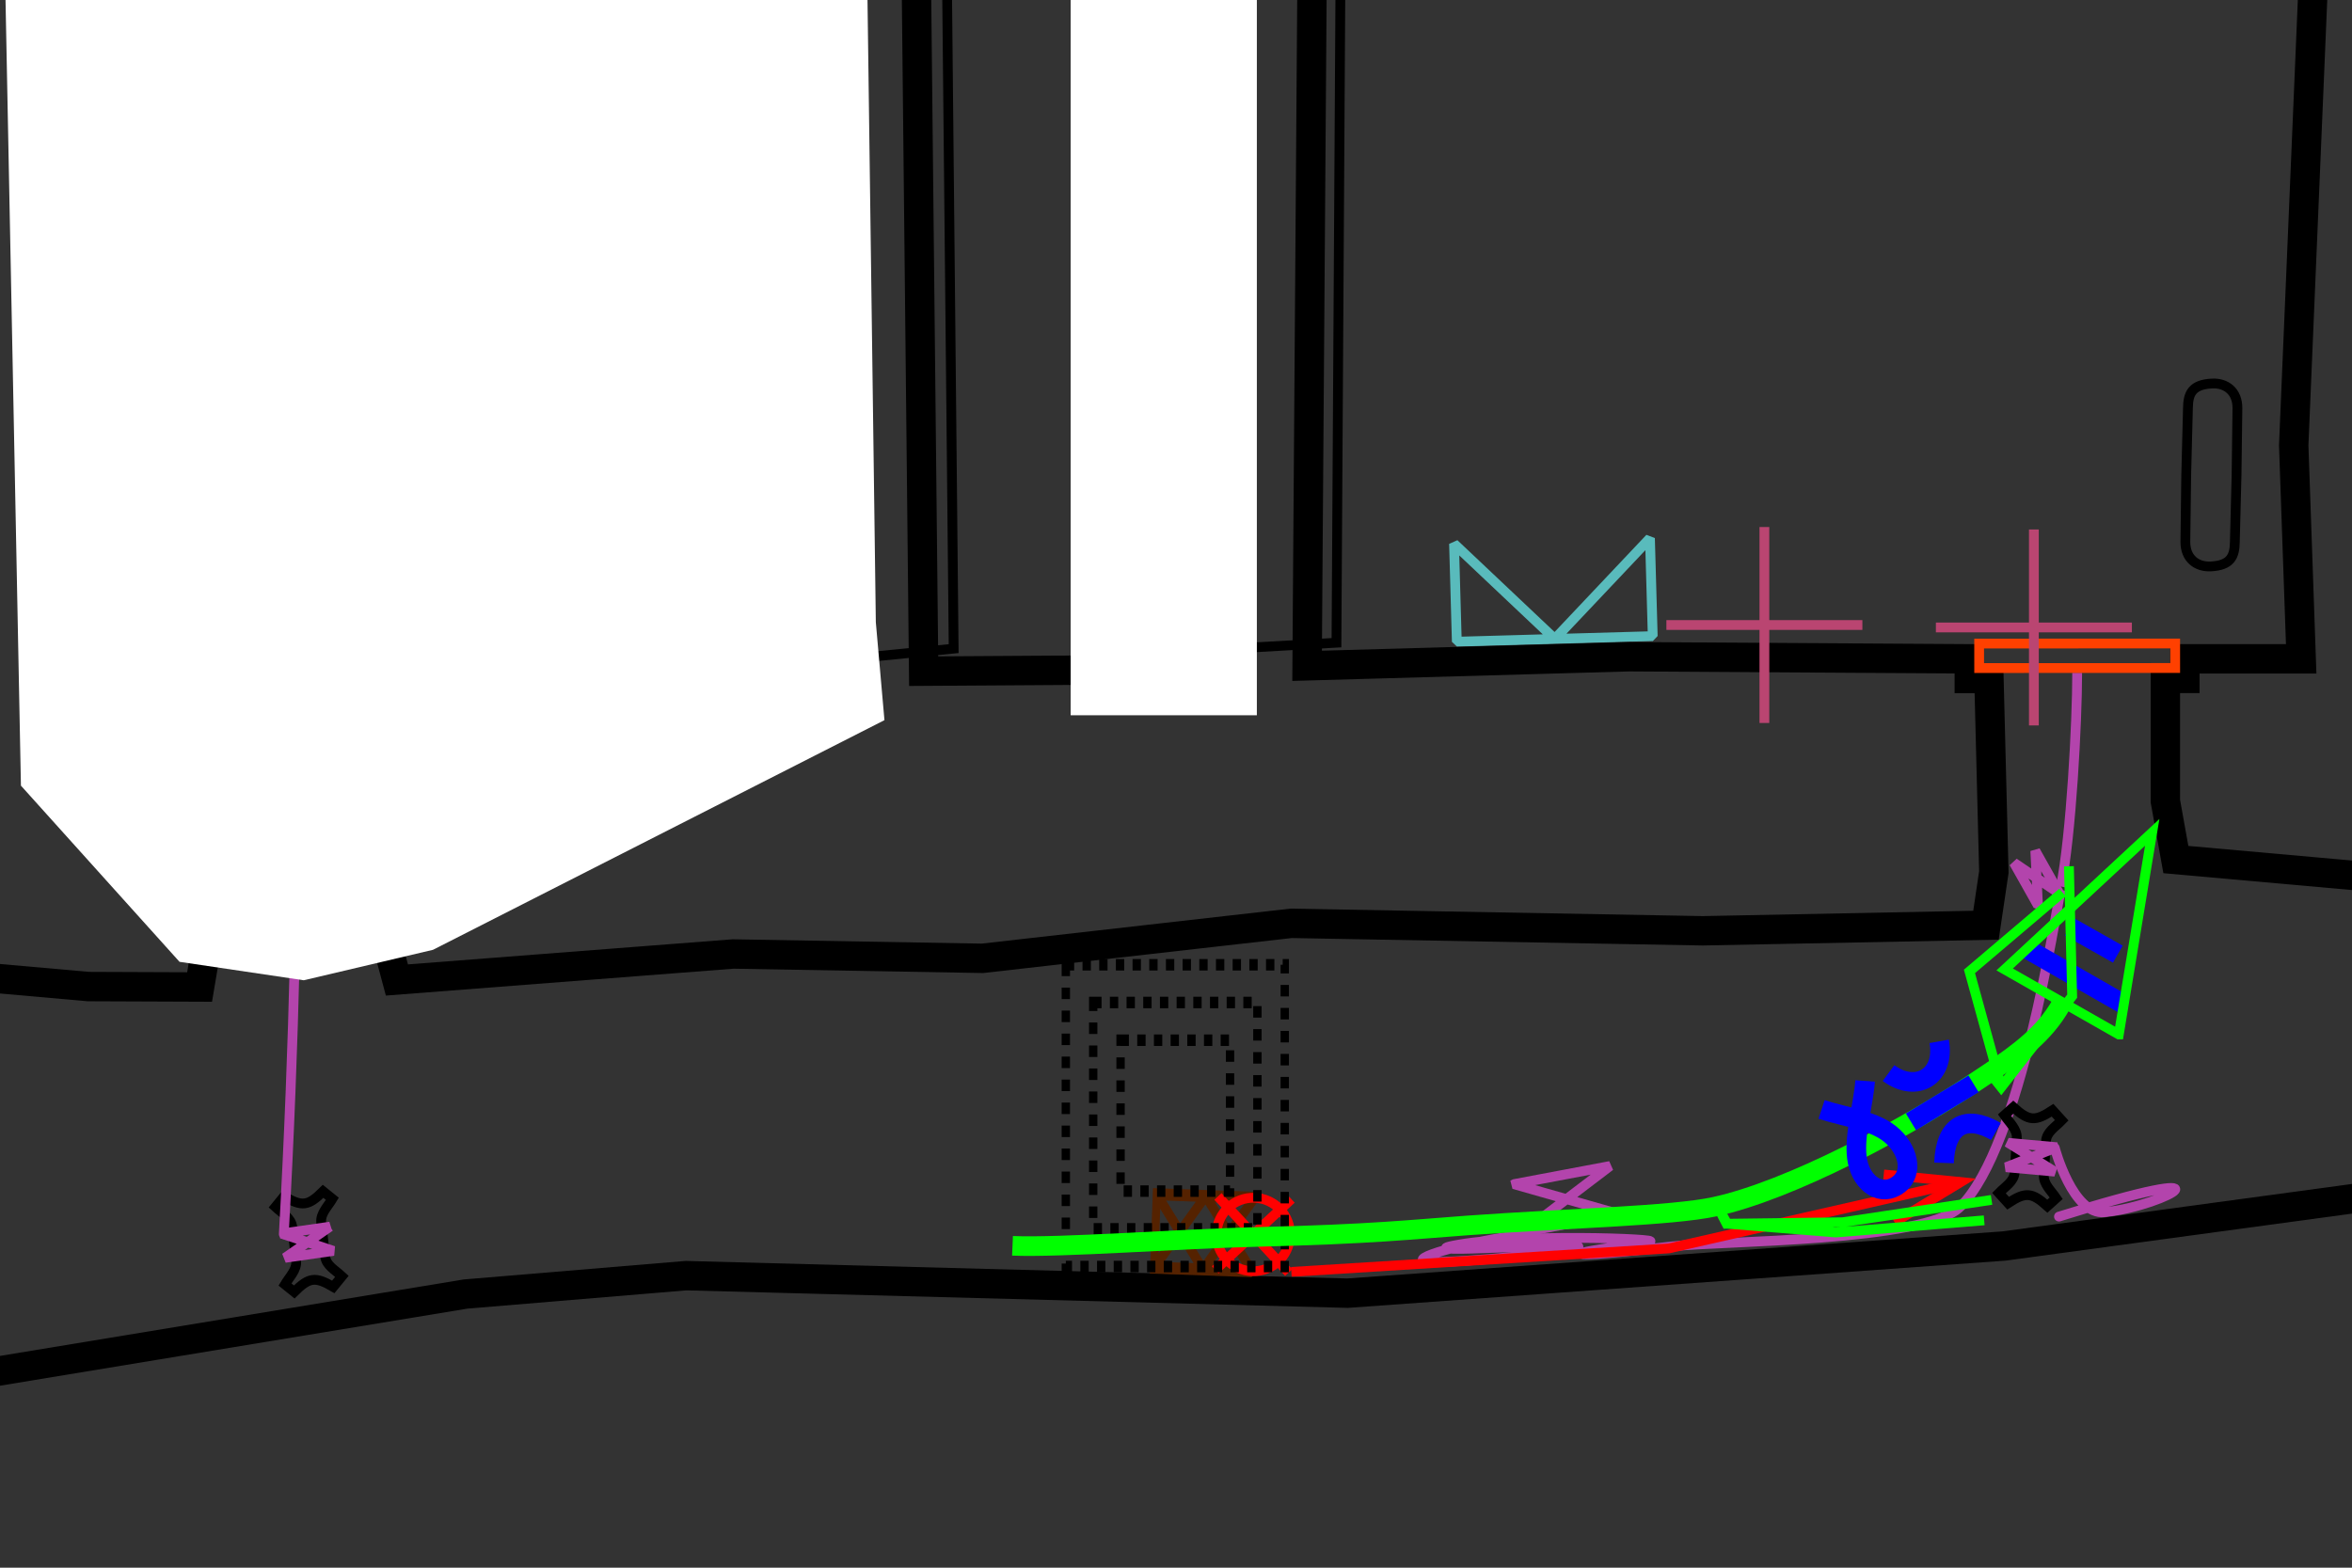 <?xml version="1.0" encoding="UTF-8" standalone="no"?>
<!-- Created with Inkscape (http://www.inkscape.org/) -->

<svg
   xmlns:dc="http://purl.org/dc/elements/1.1/"
   xmlns:cc="http://creativecommons.org/ns#"
   xmlns:rdf="http://www.w3.org/1999/02/22-rdf-syntax-ns#"
   xmlns:svg="http://www.w3.org/2000/svg"
   xmlns="http://www.w3.org/2000/svg"
   xmlns:sodipodi="http://sodipodi.sourceforge.net/DTD/sodipodi-0.dtd"
   xmlns:inkscape="http://www.inkscape.org/namespaces/inkscape"
   width="480"
   height="320"
   id="svg2"
   version="1.1"
   inkscape:version="0.48.0 r9654"
   sodipodi:docname="itnas263.svg"
   inkscape:export-xdpi="90"
   inkscape:export-ydpi="90"
   inkscape:export-filename="itnas263.png">
  <rect width="100%" height="100%" fill="#333333" stroke="none"/>
  <defs
     id="defs4" />
  <sodipodi:namedview
     id="base"
     pagecolor="#ffffff"
     bordercolor="#666666"
     borderopacity="1.0"
     inkscape:pageopacity="1"
     inkscape:pageshadow="2"
     inkscape:zoom="2"
     inkscape:cx="247.37316"
     inkscape:cy="152.84255"
     inkscape:document-units="px"
     inkscape:current-layer="layer1"
     showgrid="false"
     inkscape:snap-nodes="true"
     inkscape:snap-global="false"
     inkscape:snap-grids="true"
     showguides="false"
     inkscape:window-width="1280"
     inkscape:window-height="774"
     inkscape:window-x="-4"
     inkscape:window-y="348"
     inkscape:window-maximized="1"
     inkscape:object-nodes="true"
     inkscape:object-paths="true"
     inkscape:snap-intersection-paths="false"
     inkscape:snap-midpoints="false">
    <inkscape:grid
       empspacing="5"
       visible="true"
       enabled="true"
       snapvisiblegridlinesonly="true"
       type="xygrid"
       id="grid2816" />
  </sodipodi:namedview>
  <g
     inkscape:label="Layer 1"
     inkscape:groupmode="layer"
     id="layer1"
     style="display:inline">
    <path
       sodipodi:nodetypes="sccccssccccss"
       inkscape:connector-curvature="0"
       d="m 59.632,250.408 c -0.208,-1.81 -2.029,-2.741 -3.426,-4.037 l 1.765,-2.157 c 3.656,2.126 4.924,2.002 7.972,-1.034 l 1.894,1.529 c -0.928,1.553 -2.486,3.015 -2.277,4.831 l 0.799,6.949 c 0.208,1.81 2.029,2.741 3.426,4.037 l -1.765,2.157 c -3.656,-2.126 -4.924,-2.002 -7.972,1.034 l -1.894,-1.529 c 0.928,-1.553 2.486,-3.015 2.277,-4.831 z"
       style="color:#000000;fill:none;stroke:#000000;stroke-width:2;stroke-linecap:butt;stroke-linejoin:miter;stroke-miterlimit:4;stroke-opacity:1;stroke-dasharray:none;stroke-dashoffset:0;marker:none;visibility:visible;display:inline;overflow:visible;enable-background:accumulate"
       id="path4841" />
    <path
       sodipodi:nodetypes="cs"
       d="m 60.975,144.34 c -0.438,36.673 -0.762,66.083 -3.056,107.579"
       style="fill:none;stroke:#b344ac;stroke-width:2;stroke-linecap:round;stroke-linejoin:round;stroke-miterlimit:4;stroke-opacity:1;stroke-dasharray:none;stroke-dashoffset:0;display:inline"
       id="path4839"
       inkscape:connector-curvature="0" />
    <path
       sodipodi:nodetypes="ccccc"
       id="path4843"
       d="m 67.352,250.385 -9.899,1.42 10.608,3.53 -9.899,1.42 9.189,-6.369 z"
       style="color:#000000;fill:none;stroke:#b344ac;stroke-width:2;stroke-linecap:butt;stroke-linejoin:bevel;stroke-miterlimit:4;stroke-opacity:1;stroke-dasharray:none;stroke-dashoffset:0;marker:none;visibility:visible;display:inline;overflow:visible;enable-background:accumulate"
       inkscape:connector-curvature="0" />
    <path
       id="path11195"
       style="color:#000000;fill:none;stroke:#b344ac;stroke-width:2;stroke-linecap:butt;stroke-linejoin:round;stroke-miterlimit:4;stroke-opacity:1;stroke-dasharray:none;stroke-dashoffset:0;marker:none;visibility:visible;display:inline;overflow:visible;enable-background:accumulate"
       d="m 420.595,180.959 c 2.087,-10.461 3.319,-33.498 3.319,-43.628"
       inkscape:connector-curvature="0"
       sodipodi:nodetypes="cc" />
    <path
       inkscape:connector-curvature="0"
       style="color:#000000;fill:none;stroke:#b344ac;stroke-width:2;stroke-linecap:butt;stroke-linejoin:bevel;stroke-miterlimit:4;stroke-opacity:1;stroke-dasharray:none;stroke-dashoffset:0;marker:none;visibility:visible;display:inline;overflow:visible;enable-background:accumulate"
       d="m 308.942,241.711 19.654,-3.706 -17.801,13.533 19.654,-3.706 -21.507,-6.121 z"
       id="path10281-7"
       sodipodi:nodetypes="ccccc" />
    <path
       id="path3042"
       style="color:#000000;fill:none;stroke:#b344ac;stroke-width:2;stroke-linecap:butt;stroke-linejoin:round;stroke-miterlimit:4;stroke-opacity:1;stroke-dasharray:none;stroke-dashoffset:0;marker:none;visibility:visible;display:inline;overflow:visible;enable-background:accumulate"
       d="m 312.424,251.768 c -13.78,1.763 -25.806,5.344 -21.027,5.761 5.5,0.48 31.986,-2.162 30.695,-3.1 -1.178,-0.856 -34.113,1.595 -25.562,-0.153 12.704,-2.596 43.449,-1.377 40.047,-0.818 -8.582,1.41 -13.772,1.958 -13.77,2.437 0.002,0.457 7.581,-0.231 18.494,-1.48 10.227,-1.17 51.5,-0.92 58.731,-8.063 12.532,-12.38 19.38,-59.852 20.55,-64.718"
       inkscape:connector-curvature="0"
       sodipodi:nodetypes="sssssssss" />
    <g
       style="display:inline"
       id="g4159"
       transform="matrix(0.93,-0.366,0.366,0.93,32.392,175.983)">
      <path
         id="path4166"
         style="color:#000000;fill:none;stroke:#ff0101;stroke-width:2;stroke-linecap:butt;stroke-linejoin:miter;stroke-miterlimit:4;stroke-opacity:1;stroke-dasharray:none;stroke-dashoffset:0;marker:none;visibility:visible;display:inline;overflow:visible;enable-background:accumulate"
         d="m 318.493,195.556 -60.451,-9.224 -73.47,-23.76"
         inkscape:connector-curvature="0"
         sodipodi:nodetypes="ccc" />
      <path
         id="path4679"
         d="m 304.419,188.351 14.074,7.205 -15.583,2.68"
         style="color:#000000;fill:none;stroke:#ff0101;stroke-width:2;stroke-linecap:butt;stroke-linejoin:miter;stroke-miterlimit:4;stroke-opacity:1;stroke-dasharray:none;stroke-dashoffset:0;marker:none;visibility:visible;display:inline;overflow:visible;enable-background:accumulate"
         inkscape:connector-curvature="0" />
    </g>
    <path
       inkscape:connector-curvature="0"
       id="path4154-1-7-8"
       style="fill:none;stroke:#b344ac;stroke-width:2;stroke-linecap:round;stroke-linejoin:round;stroke-miterlimit:4;stroke-opacity:1;stroke-dasharray:none;stroke-dashoffset:0;display:inline"
       d="m 420.198,248.335 c 37.609,-11.803 22.428,-2.321 9.358,-0.893 -6.555,0.716 -10.212,-13.125 -10.212,-13.125"
       sodipodi:nodetypes="csc" />
    <path
       style="fill:none;stroke:#000000;stroke-width:1px;stroke-linecap:butt;stroke-linejoin:miter;stroke-opacity:1"
       d="m 440.607,-14 -284.72,0"
       id="path7597" />
    <path
       id="path5350"
       d="M 172.49,-7 -78.51,-7"
       style="fill:none;stroke:#000000;stroke-width:1px;stroke-linecap:butt;stroke-linejoin:miter;stroke-opacity:1"
       inkscape:connector-curvature="0"
       sodipodi:nodetypes="cc" />
    <path
       style="color:#000000;fill:none;stroke:#b344ac;stroke-width:2;stroke-linecap:butt;stroke-linejoin:bevel;stroke-miterlimit:4;stroke-opacity:1;stroke-dasharray:none;stroke-dashoffset:0;marker:none;visibility:visible;display:inline;overflow:visible;enable-background:accumulate"
       d="m 415.915,184.826 -4.906,-8.714 9.263,6.261 -4.906,-8.714 0.55,11.167 z"
       id="path10281-11"
       sodipodi:nodetypes="ccccc"
       inkscape:connector-curvature="0" />
    <path
       sodipodi:nodetypes="cccccc"
       inkscape:connector-curvature="0"
       d="m 337.293,129.85 -39.984,1.134 -0.567,-19.992 20.559,19.425 19.425,-20.559 z"
       style="color:#000000;fill:none;stroke:#59bbbc;stroke-width:2;stroke-linecap:butt;stroke-linejoin:bevel;stroke-miterlimit:4;stroke-opacity:1;stroke-dasharray:none;stroke-dashoffset:0;marker:none;visibility:visible;display:inline;overflow:visible;enable-background:accumulate"
       id="rect5089" />
    <path
       style="fill:none;stroke:#000000;stroke-width:6;stroke-linecap:butt;stroke-linejoin:miter;stroke-opacity:1;color:#000000;stroke-miterlimit:4;stroke-dasharray:none;stroke-dashoffset:0;marker:none;visibility:visible;display:inline;overflow:visible;enable-background:accumulate"
       d="m 187,-5 1.5,142 61.289,-0.399 0.75,-139.869"
       id="path5373" />
    <path
       id="path5381"
       style="color:#000000;fill:none;stroke:#000000;stroke-width:6;stroke-linecap:butt;stroke-linejoin:miter;stroke-miterlimit:4;stroke-opacity:1;stroke-dasharray:none;stroke-dashoffset:0;marker:none;visibility:visible;display:inline;overflow:visible;enable-background:accumulate"
       d="m 489.5,179.514 -45.448,-4.059 -2.145,-11.955 0,-25.016 3.984,0 0.004,-4.004 23.734,0 -1.524,-43.583 4.243,-100.409"
       inkscape:connector-curvature="0"
       sodipodi:nodetypes="ccccccccc" />
    <path
       id="path5377"
       style="color:#000000;fill:none;stroke:#000000;stroke-width:6;stroke-linecap:butt;stroke-linejoin:miter;stroke-miterlimit:4;stroke-opacity:1;stroke-dasharray:none;stroke-dashoffset:0;marker:none;visibility:visible;display:inline;overflow:visible;enable-background:accumulate"
       d="m 267.756,-2.907 -1,138.815 65.777,-1.858 69.362,0.431 0.001,4.004 4.011,0 1,39.516 -1.607,10.854 -57.799,1.14 -84,-1.524 -63,7.144 -50.891,-0.884 -68.608,5.305 -1.84,-6.871 L 78.234,172 l 0,-25.031 4.011,0 0.001,-4.004 L 170.25,139.004 168.99,-4.5"
       inkscape:connector-curvature="0"
       sodipodi:nodetypes="cccccccccccccccccccc" />
    <rect
       transform="matrix(-1,3.8401195e-4,-3.8401195e-4,-1,0,0)"
       y="-136.522"
       x="-443.861"
       height="5"
       width="40"
       id="rect8214"
       style="color:#000000;fill:none;stroke:#ff4000;stroke-width:2;stroke-linecap:butt;stroke-linejoin:miter;stroke-miterlimit:4;stroke-opacity:1;stroke-dasharray:none;stroke-dashoffset:0;marker:none;visibility:visible;display:inline;overflow:visible;enable-background:accumulate" />
    <path
       id="path5361"
       style="color:#000000;fill:none;stroke:#000000;stroke-width:6;stroke-linecap:butt;stroke-linejoin:miter;stroke-miterlimit:4;stroke-opacity:1;stroke-dasharray:none;stroke-dashoffset:0;marker:none;visibility:visible;display:inline;overflow:visible;enable-background:accumulate"
       d="m 9.899,-4.562 -2.121,82.731 6.734,64.796 23.734,0 0.004,4.004 3.984,0 0.701,21.026 -1.292,28.058 -0.909,5.416 L 18,201.379 -9,198.986"
       inkscape:connector-curvature="0"
       sodipodi:nodetypes="ccccccccccc" />
    <path
       style="fill:none;stroke:#000000;stroke-width:6;stroke-linecap:butt;stroke-linejoin:miter;stroke-opacity:1;color:#000000;stroke-miterlimit:4;stroke-dasharray:none;stroke-dashoffset:0;marker:none;visibility:visible;display:inline;overflow:visible;enable-background:accumulate"
       d="m -4,280.474 99,-16.33 45,-3.756 135.008,3.578 L 409,254.336 l 87,-11.81"
       id="path5363"
       inkscape:connector-curvature="0"
       sodipodi:nodetypes="cccccc" />
    <rect
       style="color:#000000;fill:none;stroke:#000000;stroke-width:2.002;stroke-linecap:butt;stroke-linejoin:miter;stroke-miterlimit:4;stroke-opacity:1;stroke-dasharray:none;stroke-dashoffset:0;marker:none;visibility:visible;display:inline;overflow:visible;enable-background:accumulate"
       id="rect5418"
       width="29.045"
       height="156.063"
       x="245.132"
       y="-9.516"
       transform="matrix(0.998,-0.056,-0.006,1,0,0)" />
    <rect
       y="-5.973"
       x="163.431"
       height="157.392"
       width="30.65"
       id="rect5462"
       style="color:#000000;fill:none;stroke:#000000;stroke-width:2.004;stroke-linecap:butt;stroke-linejoin:miter;stroke-miterlimit:4;stroke-opacity:1;stroke-dasharray:none;stroke-dashoffset:0;marker:none;visibility:visible;display:inline;overflow:visible;enable-background:accumulate"
       transform="matrix(0.995,-0.098,0.01,1,0,0)" />
    <rect
       style="color:#000000;fill:#ffffff;stroke:none;stroke-width:1px;stroke-linecap:butt;stroke-linejoin:miter;stroke-miterlimit:4;stroke-opacity:1;stroke-dasharray:none;stroke-dashoffset:0;marker:none;visibility:visible;display:inline;overflow:visible;enable-background:accumulate;fill-opacity:1;fill-rule:nonzero"
       id="rect7000"
       width="38"
       height="177"
       x="218.5"
       y="-31" />
    <path
       style="color:#000000;fill:#ffffff;fill-opacity:1;fill-rule:nonzero;stroke:none;stroke-width:1px;marker:none;visibility:visible;display:inline;overflow:visible;enable-background:accumulate"
       d="M 1,-6.5 177,-3 178.74,127.003 180.5,147 88.375,193.875 61.997,200.094 36.637,196.329 4.271,160.367 z"
       id="rect7019"
       inkscape:connector-curvature="0"
       sodipodi:nodetypes="ccccccccc" />
    <path
       inkscape:connector-curvature="0"
       style="color:#000000;fill:none;stroke:#000000;stroke-width:2;stroke-linecap:butt;stroke-linejoin:miter;stroke-miterlimit:4;stroke-opacity:1;stroke-dasharray:none;stroke-dashoffset:0;marker:none;visibility:visible;display:inline;overflow:visible;enable-background:accumulate"
       d="m 456.615,83.377 c 0.045,-3.515 -2.343,-5.22 -5.127,-5.096 -4.141,0.184 -4.937,2.072 -4.971,5.029 l -0.352,13.746 -0.173,13.469 c -0.045,3.515 2.343,5.22 5.127,5.096 4.141,-0.184 4.937,-2.072 4.971,-5.029 l 0.352,-13.746 z"
       id="path9170"
       sodipodi:nodetypes="ssccssccs" />
    <g
       style="display:inline"
       id="g12594"
       transform="matrix(0.999,0.036,-0.036,0.999,18.448,175.915)">
      <g
         transform="matrix(2,0,0,3,-1410,-397.087)"
         style="stroke:#552200;stroke-width:0.816;stroke-miterlimit:4;stroke-opacity:1;stroke-dasharray:none"
         id="g4174">
        <path
           sodipodi:nodetypes="cccccccc"
           inkscape:connector-curvature="0"
           d="m 815,152.362 5,5 5,-5 -10,0 0,5 10,0 -5,-5 -5,5"
           style="color:#000000;fill:none;stroke:#552200;stroke-width:0.816;stroke-linecap:butt;stroke-linejoin:miter;stroke-miterlimit:1.5;stroke-dasharray:none;stroke-dashoffset:0;marker:none;visibility:visible;display:inline;overflow:visible;enable-background:accumulate"
           id="rect4172" />
      </g>
      <g
         transform="matrix(0.5,0,0,0.5,37.5,-351.181)"
         id="g3638-7">
        <path
           id="path3633-4"
           style="fill:none;stroke:#ff0000;stroke-width:4;stroke-linecap:butt;stroke-linejoin:miter;stroke-miterlimit:4;stroke-opacity:1;stroke-dasharray:none"
           d="m 420,822.362 -30,30 m 0,-30 30,30"
           inkscape:connector-curvature="0" />
        <path
           sodipodi:type="arc"
           style="color:#000000;fill:none;stroke:#ff0000;stroke-width:4;stroke-linecap:butt;stroke-linejoin:miter;stroke-miterlimit:4;stroke-opacity:1;stroke-dasharray:none;stroke-dashoffset:0;marker:none;visibility:visible;display:inline;overflow:visible;enable-background:accumulate"
           id="path3636-0"
           sodipodi:cx="405"
           sodipodi:cy="105"
           sodipodi:rx="15"
           sodipodi:ry="15"
           d="m 420,105 c 0,8.284 -6.716,15 -15,15 -8.284,0 -15,-6.716 -15,-15 0,-8.284 6.716,-15 15,-15 8.284,0 15,6.716 15,15 z"
           transform="translate(0,732.362)" />
      </g>
    </g>
    <g
       id="g9341"
       transform="matrix(1.117,0,0,1.54,-117.583,158.43)"
       style="stroke:#000000;stroke-width:1.524;stroke-miterlimit:4;stroke-dasharray:1.524,1.524;stroke-dashoffset:0">
      <rect
         style="color:#000000;fill:none;stroke:#000000;stroke-width:1.524;stroke-linecap:butt;stroke-linejoin:miter;stroke-miterlimit:4;stroke-opacity:1;stroke-dasharray:1.524,1.524;stroke-dashoffset:0;marker:none;visibility:visible;display:inline;overflow:visible;enable-background:accumulate"
         id="rect9349"
         width="40"
         height="40"
         x="300"
         y="25" />
      <rect
         y="30"
         x="305"
         height="30"
         width="30"
         id="rect9351"
         style="color:#000000;fill:none;stroke:#000000;stroke-width:1.524;stroke-linecap:butt;stroke-linejoin:miter;stroke-miterlimit:4;stroke-opacity:1;stroke-dasharray:1.524,1.524;stroke-dashoffset:0;marker:none;visibility:visible;display:inline;overflow:visible;enable-background:accumulate" />
      <rect
         style="color:#000000;fill:none;stroke:#000000;stroke-width:1.524;stroke-linecap:butt;stroke-linejoin:miter;stroke-miterlimit:4;stroke-opacity:1;stroke-dasharray:1.524,1.524;stroke-dashoffset:0;marker:none;visibility:visible;display:inline;overflow:visible;enable-background:accumulate"
         id="rect9353"
         width="20"
         height="20"
         x="310"
         y="35" />
    </g>
    <path
       id="path12904"
       style="color:#000000;fill:none;stroke:#000000;stroke-width:2;stroke-linecap:butt;stroke-linejoin:miter;stroke-miterlimit:4;stroke-opacity:1;stroke-dasharray:none;stroke-dashoffset:0;marker:none;visibility:visible;display:inline;overflow:visible;enable-background:accumulate"
       d="m 417.555,232.897 c 0.114,-1.818 1.884,-2.843 3.212,-4.209 l -1.875,-2.062 c -3.541,2.313 -4.814,2.255 -8.015,-0.618 l -1.812,1.625 c 1.008,1.502 2.639,2.882 2.525,4.706 l -0.437,6.981 c -0.114,1.818 -1.884,2.843 -3.212,4.209 l 1.875,2.062 c 3.541,-2.313 4.814,-2.255 8.015,0.618 l 1.812,-1.625 c -1.008,-1.502 -2.639,-2.882 -2.525,-4.706 z"
       inkscape:connector-curvature="0"
       sodipodi:nodetypes="sccccssccccss" />
    <path
       inkscape:connector-curvature="0"
       style="color:#000000;fill:none;stroke:#b344ac;stroke-width:2;stroke-linecap:butt;stroke-linejoin:bevel;stroke-miterlimit:4;stroke-opacity:1;stroke-dasharray:none;stroke-dashoffset:0;marker:none;visibility:visible;display:inline;overflow:visible;enable-background:accumulate"
       d="m 409.844,233.275 9.959,0.904 -10.411,4.076 9.959,0.904 -9.507,-5.883 z"
       id="path10281"
       sodipodi:nodetypes="ccccc" />
    <path
       style="fill:none;stroke:#000000;stroke-width:1px;stroke-linecap:butt;stroke-linejoin:miter;stroke-opacity:1"
       d="m 506.75,178.875 0,56.375"
       id="path3507"
       inkscape:connector-curvature="0" />
    <g
       style="display:inline"
       transform="matrix(-0.567,0.824,-0.824,-0.567,627.278,157.288)"
       id="g2902">
      <path
         sodipodi:nodetypes="csssss"
         id="path2826-1-9"
         d="m 156.472,143.119 c 6.903,-0.609 13.037,1.58 19.572,4.121 19.319,7.511 43.042,20.021 54.46,30.729 6.52,6.115 19.159,23.668 31.716,39.352 7.086,8.85 12.477,14.987 26.277,34.048 9.174,12.672 24.591,31.793 29.797,40.1"
         style="fill:none;stroke:#00ff00;stroke-width:4;stroke-linecap:butt;stroke-linejoin:miter;stroke-miterlimit:4;stroke-opacity:1;stroke-dasharray:none;marker-start:none;marker-mid:none;marker-end:none"
         inkscape:connector-curvature="0" />
      <g
         transform="matrix(-0.083,-0.997,0.997,-0.083,115.455,342.359)"
         id="g2937">
        <path
           style="color:#000000;fill:none;stroke:#0000ff;stroke-width:4;stroke-linecap:butt;stroke-linejoin:bevel;stroke-miterlimit:4;stroke-opacity:1;stroke-dasharray:none;stroke-dashoffset:0;marker:none;visibility:visible;display:inline;overflow:visible;enable-background:accumulate"
           d="m 206.192,50.959 -22.975,0.002"
           id="path3028-1-1"
           inkscape:connector-curvature="0" />
        <path
           style="color:#000000;fill:none;stroke:#0000ff;stroke-width:4;stroke-linecap:butt;stroke-linejoin:bevel;stroke-miterlimit:4;stroke-opacity:1;stroke-dasharray:none;stroke-dashoffset:0;marker:none;visibility:visible;display:inline;overflow:visible;enable-background:accumulate"
           d="m 199.996,42.692 -11.261,0.065"
           id="rect10452-0-7-5-7"
           inkscape:connector-curvature="0" />
        <path
           id="path10399-9-40"
           style="fill:none;stroke:#00ff00;stroke-width:2;stroke-linecap:butt;stroke-linejoin:miter;stroke-miterlimit:4;stroke-opacity:1;stroke-dasharray:none"
           d="m 208.302,56.81 c 0,0 -14.558,-39.165 -14.558,-39.165 l -12.237,39.212 c 0,0 26.794,-0.047 26.794,-0.047 z"
           sodipodi:nodetypes="cccc"
           inkscape:connector-curvature="0" />
      </g>
      <path
         inkscape:connector-curvature="0"
         sodipodi:nodetypes="ccccccc"
         d="m 137.444,155.866 24.032,6.502 15.783,-18.754 -1.08,3.63 1.109,-3.627 -23.522,-1.383 -21.464,15.572"
         style="fill:none;stroke:#00ff00;stroke-width:2px;stroke-linecap:butt;stroke-linejoin:miter;stroke-opacity:1"
         id="path10402-6-4-8" />
      <g
         transform="matrix(0.321,-0.733,0.733,0.321,41.874,257.103)"
         id="g2942"
         style="stroke-width:5;stroke-miterlimit:4;stroke-dasharray:none">
        <path
           style="fill:none;stroke:#0000ff;stroke-width:5;stroke-linecap:butt;stroke-linejoin:miter;stroke-miterlimit:4;stroke-opacity:1;stroke-dasharray:none"
           d="m 206.663,105.195 c -7.914,4.267 -8.113,10.164 -0.176,15.487"
           id="rect10452-1-7-4-2-2"
           sodipodi:nodetypes="cc"
           inkscape:connector-curvature="0" />
        <path
           style="fill:none;stroke:#0000ff;stroke-width:5;stroke-linecap:butt;stroke-linejoin:miter;stroke-miterlimit:4;stroke-opacity:1;stroke-dasharray:none"
           d="m 179.489,105.389 c 8.384,3.327 8.299,11.942 0.073,15.237"
           id="rect10452-1-4-4-0-7-4"
           sodipodi:nodetypes="cc"
           inkscape:connector-curvature="0" />
        <path
           style="fill:none;stroke:#0000ff;stroke-width:5;stroke-linecap:butt;stroke-linejoin:bevel;stroke-miterlimit:4;stroke-opacity:1;stroke-dasharray:none"
           d="m 193.135,122.315 0.177,-18.661"
           id="rect10452-0-7-4-1-5"
           inkscape:connector-curvature="0" />
      </g>
      <path
         sodipodi:nodetypes="czzzc"
         id="path3030-6-8"
         d="m 191.961,167.229 c 4.317,-2.514 10.221,-4.293 13.806,-7.449 3.584,-3.156 4.162,-8.085 0.407,-9.883 -3.755,-1.798 -7.318,1.418 -8.083,6.154 -0.765,4.736 2.196,10.075 3.7,15.203"
         style="fill:none;stroke:#0000ff;stroke-width:4;stroke-linecap:butt;stroke-linejoin:miter;stroke-miterlimit:4;stroke-opacity:1;stroke-dasharray:none"
         inkscape:connector-curvature="0" />
      <path
         inkscape:connector-curvature="0"
         sodipodi:nodetypes="ccccccc"
         d="m 197.335,132.219 20.986,22.444 13.671,19.336 -1.665,3.109 1.593,-3.206 -11.077,-19.253 -19.215,-23.556"
         style="fill:none;stroke:#00ff00;stroke-width:2px;stroke-linecap:butt;stroke-linejoin:miter;stroke-opacity:1"
         id="path10436-7-4" />
    </g>
    <g
       transform="matrix(-0.111,-0.994,-0.994,0.111,1018.089,1153.122)"
       id="g5081"
       style="stroke:#2d5016;stroke-width:1">
      <path
         inkscape:connector-curvature="0"
         id="path5054"
         d="m 866.203,512.619 2.26,48.23"
         style="fill:none;stroke:#2d5016;stroke-width:1px;stroke-linecap:butt;stroke-linejoin:miter;stroke-opacity:1" />
      <path
         inkscape:connector-curvature="0"
         id="path5052"
         d="m 865.014,474.959 1.509,37.446"
         style="fill:none;stroke:#2d5016;stroke-width:1px;stroke-linecap:butt;stroke-linejoin:miter;stroke-opacity:1" />
      <path
         inkscape:connector-curvature="0"
         id="path5049"
         d="m 873.273,618.054 -4.824,-56.974"
         style="fill:none;stroke:#2d5016;stroke-width:1px;stroke-linecap:butt;stroke-linejoin:miter;stroke-opacity:1" />
      <path
         inkscape:connector-curvature="0"
         id="path5047"
         d="M 886.209,416.119 864.981,474.337"
         style="fill:none;stroke:#2d5016;stroke-width:1px;stroke-linecap:butt;stroke-linejoin:miter;stroke-opacity:1" />
      <path
         inkscape:connector-curvature="0"
         id="path5043"
         d="m 898.748,400.938 -12.337,14.517"
         style="fill:none;stroke:#2d5016;stroke-width:1px;stroke-linecap:butt;stroke-linejoin:miter;stroke-opacity:1" />
      <path
         inkscape:connector-curvature="0"
         id="path5079"
         d="m 921.038,396.913 -14.287,20.901"
         style="fill:none;stroke:#2d5016;stroke-width:1px;stroke-linecap:butt;stroke-linejoin:miter;stroke-opacity:1" />
      <path
         inkscape:connector-curvature="0"
         id="path5077"
         d="m 906.765,417.836 -23.695,-3.845"
         style="fill:none;stroke:#2d5016;stroke-width:1px;stroke-linecap:butt;stroke-linejoin:miter;stroke-opacity:1" />
      <path
         inkscape:connector-curvature="0"
         id="path5075"
         d="m 886.205,415.678 -3.401,-1.885"
         style="fill:none;stroke:#2d5016;stroke-width:1px;stroke-linecap:butt;stroke-linejoin:miter;stroke-opacity:1"
         sodipodi:nodetypes="cc" />
      <path
         inkscape:connector-curvature="0"
         id="path5073"
         d="m 899.672,397.309 -16.855,16.345"
         style="fill:none;stroke:#2d5016;stroke-width:1px;stroke-linecap:butt;stroke-linejoin:miter;stroke-opacity:1" />
      <path
         inkscape:connector-curvature="0"
         id="path5071"
         d="m 899.855,397.39 26.205,-2.411"
         style="fill:none;stroke:#2d5016;stroke-width:1px;stroke-linecap:butt;stroke-linejoin:miter;stroke-opacity:1" />
      <path
         inkscape:connector-curvature="0"
         id="path5067"
         d="m 857.108,450.084 -1.092,-30.151"
         style="fill:none;stroke:#2d5016;stroke-width:1px;stroke-linecap:butt;stroke-linejoin:miter;stroke-opacity:1"
         sodipodi:nodetypes="cc" />
      <path
         inkscape:connector-curvature="0"
         id="path5064"
         d="m 861.07,472.333 -3.679,-21.88"
         style="fill:none;stroke:#2d5016;stroke-width:1px;stroke-linecap:butt;stroke-linejoin:miter;stroke-opacity:1"
         sodipodi:nodetypes="cc" />
      <path
         inkscape:connector-curvature="0"
         id="path5062"
         d="m 861.201,473.164 3.621,1.316"
         style="fill:none;stroke:#2d5016;stroke-width:1px;stroke-linecap:butt;stroke-linejoin:miter;stroke-opacity:1"
         sodipodi:nodetypes="cc" />
      <path
         inkscape:connector-curvature="0"
         id="path5060"
         d="m 858.952,449.119 2.026,23.498"
         style="fill:none;stroke:#2d5016;stroke-width:1px;stroke-linecap:butt;stroke-linejoin:miter;stroke-opacity:1"
         sodipodi:nodetypes="cc" />
      <path
         inkscape:connector-curvature="0"
         id="path5056"
         d="m 860.086,417.938 -1.125,31.237"
         style="fill:none;stroke:#2d5016;stroke-width:1px;stroke-linecap:butt;stroke-linejoin:miter;stroke-opacity:1" />
    </g>
    <g
       transform="translate(54.579,48.327)"
       style="display:inline"
       id="g7931">
      <path
         id="path11954-1"
         d="m 305.5,59.25 0,40"
         style="color:#000000;fill:none;stroke:#ba4571;stroke-width:2;stroke-linecap:butt;stroke-linejoin:miter;stroke-miterlimit:4;stroke-opacity:1;stroke-dasharray:none;stroke-dashoffset:0;marker:none;visibility:visible;display:inline;overflow:visible;enable-background:accumulate"
         inkscape:connector-curvature="0" />
      <path
         id="path11956-5"
         d="m 285.5,79.25 40,0"
         style="color:#000000;fill:none;stroke:#ba4571;stroke-width:2;stroke-linecap:butt;stroke-linejoin:miter;stroke-miterlimit:4;stroke-opacity:1;stroke-dasharray:none;stroke-dashoffset:0;marker:none;visibility:visible;display:inline;overflow:visible;enable-background:accumulate"
         inkscape:connector-curvature="0" />
    </g>
    <g
       id="g18955"
       style="display:inline"
       transform="translate(109.579,48.827)">
      <path
         inkscape:connector-curvature="0"
         style="color:#000000;fill:none;stroke:#ba4571;stroke-width:2;stroke-linecap:butt;stroke-linejoin:miter;stroke-miterlimit:4;stroke-opacity:1;stroke-dasharray:none;stroke-dashoffset:0;marker:none;visibility:visible;display:inline;overflow:visible;enable-background:accumulate"
         d="m 305.5,59.25 0,40"
         id="path18957" />
      <path
         inkscape:connector-curvature="0"
         style="color:#000000;fill:none;stroke:#ba4571;stroke-width:2;stroke-linecap:butt;stroke-linejoin:miter;stroke-miterlimit:4;stroke-opacity:1;stroke-dasharray:none;stroke-dashoffset:0;marker:none;visibility:visible;display:inline;overflow:visible;enable-background:accumulate"
         d="m 285.5,79.25 40,0"
         id="path18959" />
    </g>
  </g>
</svg>
